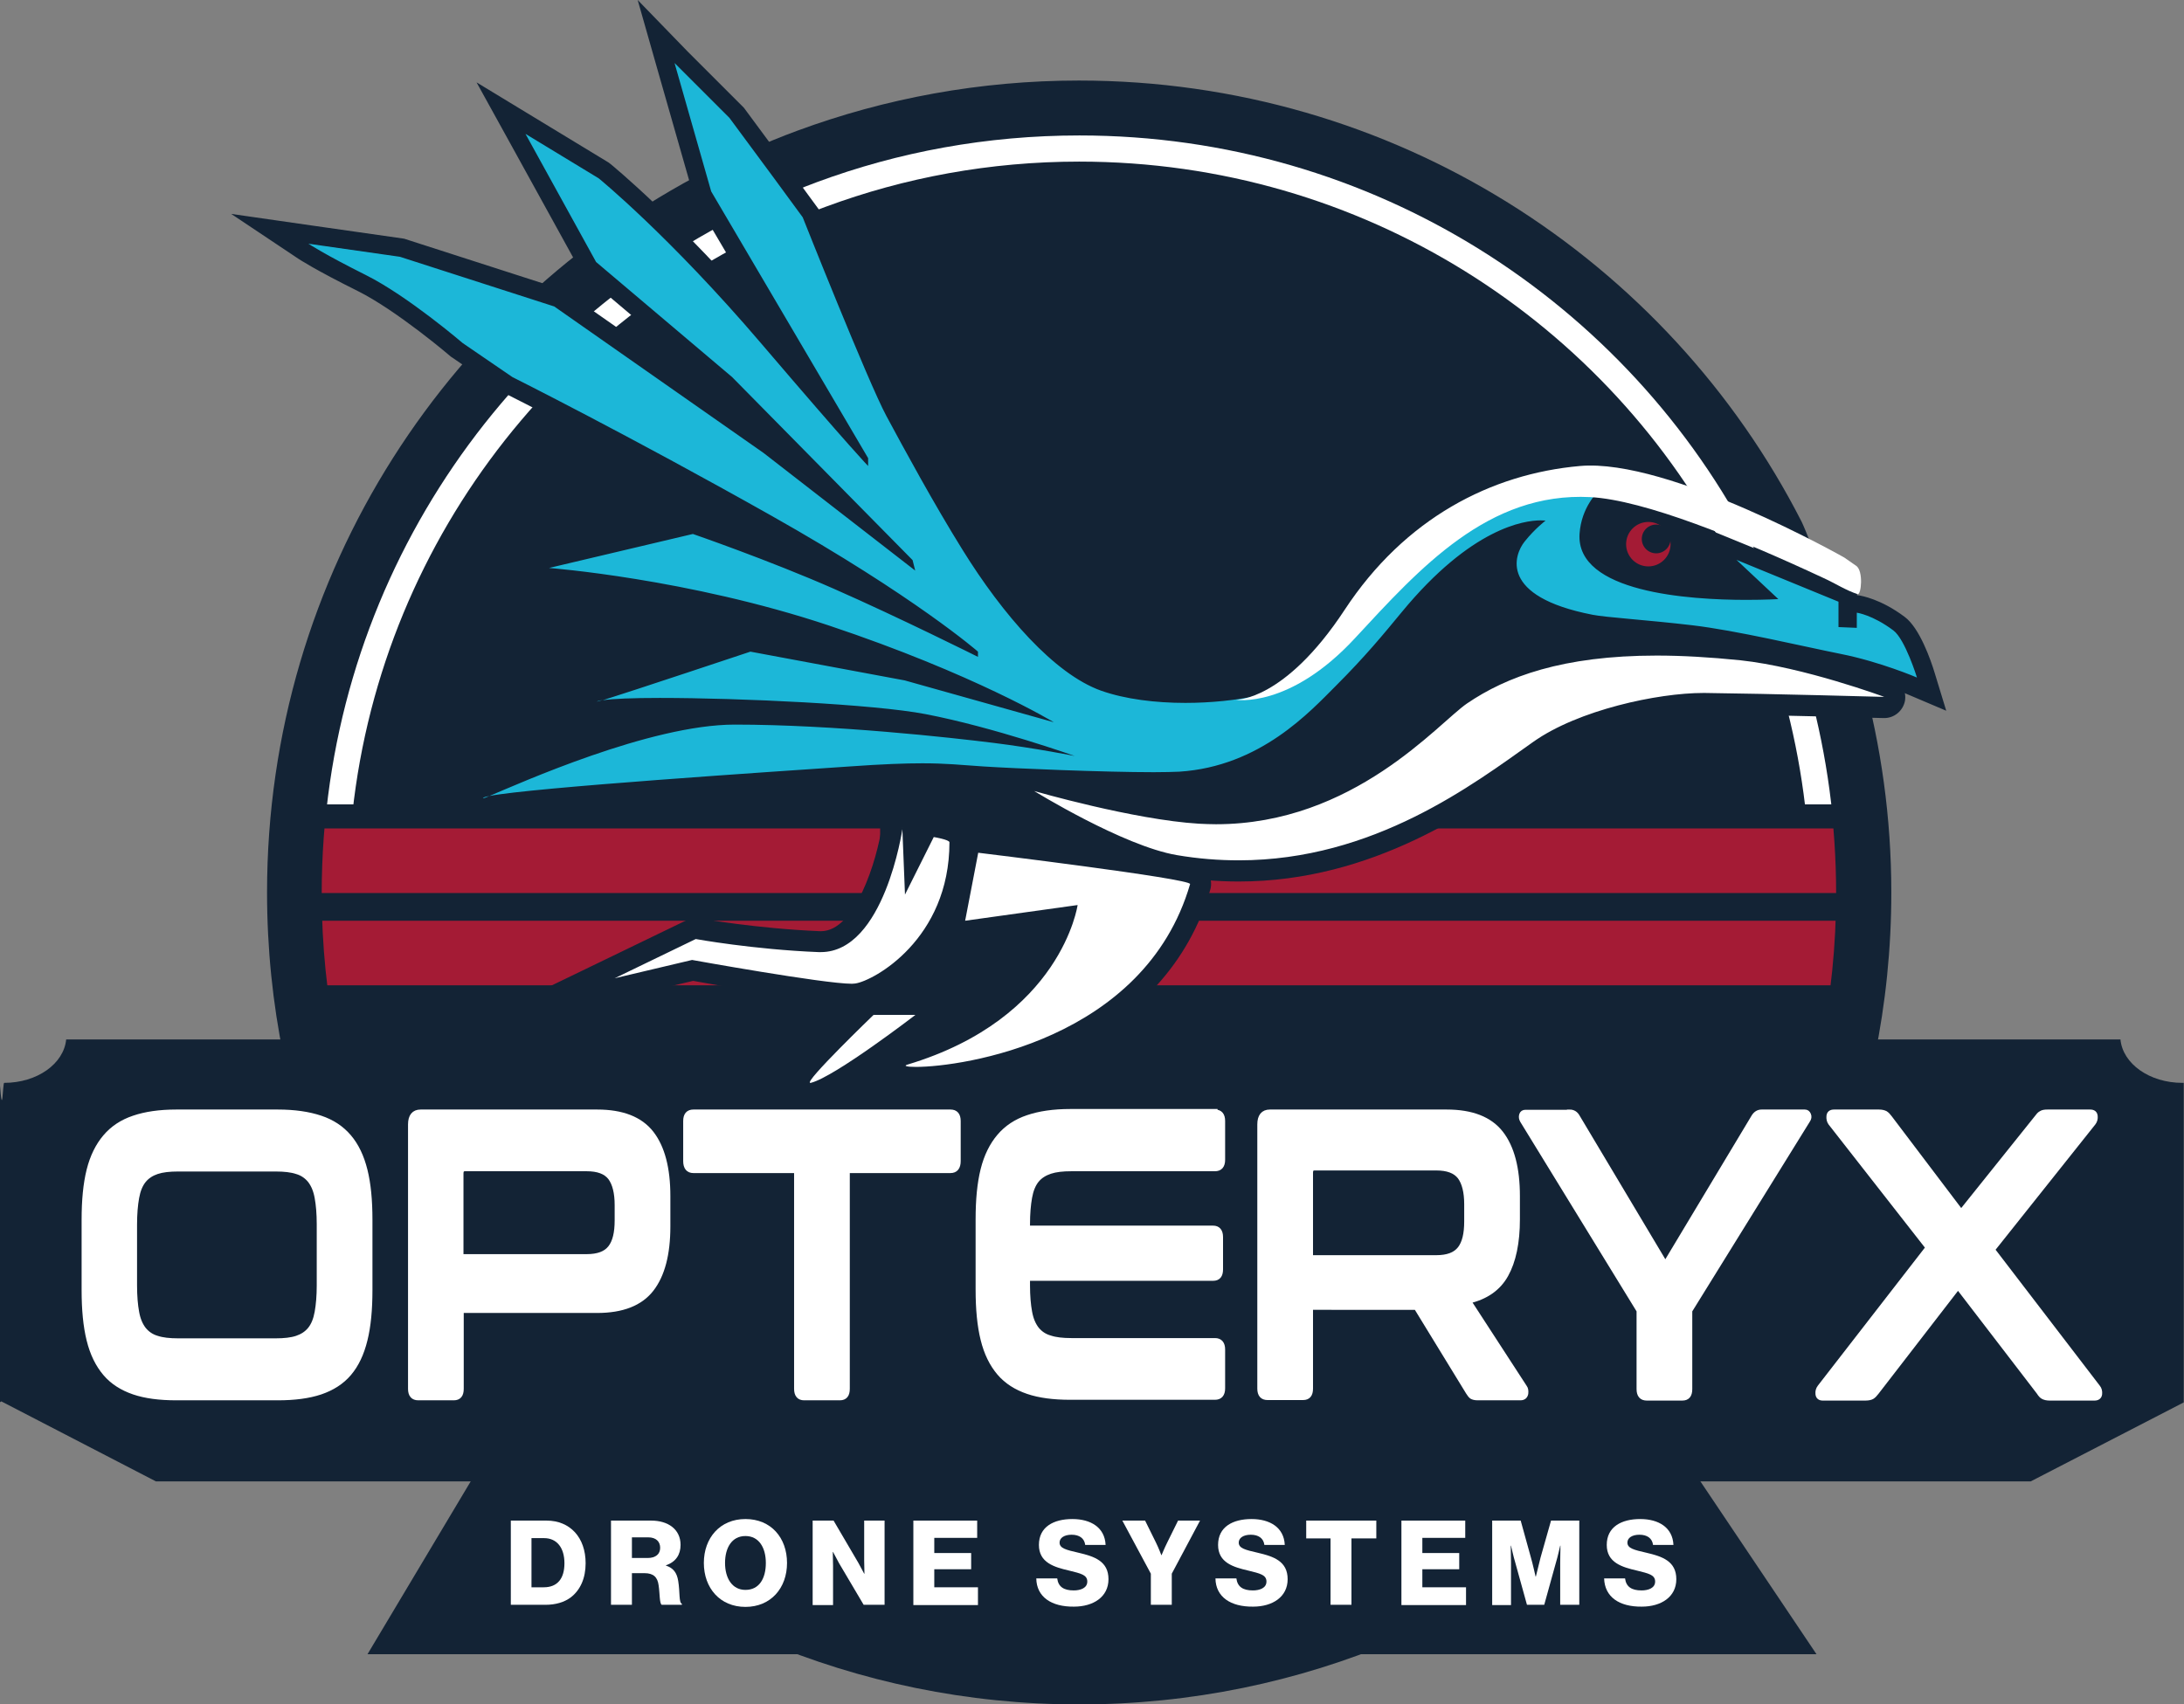 <?xml version="1.0" encoding="utf-8"?>
<!-- Generator: Adobe Illustrator 27.9.2, SVG Export Plug-In . SVG Version: 6.00 Build 0)  -->
<svg version="1.1" id="Layer_2" xmlns="http://www.w3.org/2000/svg" xmlns:xlink="http://www.w3.org/1999/xlink" x="0px" y="0px"
	 viewBox="0 0 835 651.8" style="enable-background:new 0 0 835 651.8;" xml:space="preserve">
<rect x="0" y="0" width="835" height="651.8" fill="#808080" stroke="none"/>
<style type="text/css">
	.st0{fill:#132335;}
	.st1{fill:#FFFFFF;}
	.st2{clip-path:url(#SVGID_00000024706611327726008500000012585151411884616891_);}
	.st3{fill:#A41B35;}
	.st4{display:none;}
	.st5{display:inline;}
	.st6{fill:#FFFFFF;stroke:#FFFFFF;stroke-width:2;stroke-miterlimit:10;}
	.st7{fill:#1CB7D8;}
</style>
<g id="BADGE">
	<g>
		<path class="st0" d="M723.1,341.3c0,171.5-139,310.5-310.5,310.5s-310.5-139-310.5-310.5c0-122.2,70.6-228,173.3-278.6
			c3.6-1.8,7.2-3.5,10.8-5.1c6.1-2.7,12.3-5.3,18.6-7.6c33.6-12.4,69.9-19.2,107.7-19.2c120.4,0,225.1,68.4,276.3,168.7
			c2.2,4.3,22,55.4,23.2,59.5C719.2,285.2,723.1,312.8,723.1,341.3z"/>
		<path class="st1" d="M702.1,341.3c0,159.9-129.6,289.5-289.5,289.5S123.1,501.2,123.1,341.3c0-114,65.9-212.6,161.6-259.8
			c3.3-1.6,6.7-3.2,10.1-4.7c5.7-2.5,11.5-4.9,17.4-7.1c31.3-11.6,65.1-17.9,100.5-17.9c112.2,0,209.8,63.7,257.6,157.3
			c2.1,4,20.6,51.6,21.6,55.4C698.5,289,702.1,314.8,702.1,341.3z"/>
		<path class="st0" d="M692.1,341.3c0,154.4-125.1,279.5-279.5,279.5S133.1,495.7,133.1,341.3c0-110,63.6-205.2,156-250.8
			c3.2-1.6,6.5-3.1,9.7-4.6c5.5-2.5,11.1-4.7,16.8-6.8c30.2-11.2,62.9-17.3,97-17.3c108.4,0,202.6,61.5,248.7,151.8
			c2,3.9,19.8,49.8,20.9,53.5C688.6,290.8,692.1,315.7,692.1,341.3z"/>
		<rect x="113.5" y="307.6" class="st0" width="599" height="107"/>
		<g>
			<defs>
				<path id="SVGID_1_" d="M702,341.6c0,159.9-129.6,289.5-289.5,289.5S123,501.4,123,341.6c0-114,65.9-212.6,161.6-259.8
					c3.3-1.6,6.7-3.2,10.1-4.7c5.7-2.5,11.5-4.9,17.4-7.1c31.3-11.6,65.1-17.9,100.5-17.9c112.2,0,209.8,63.7,257.6,157.3
					c2.1,4,20.6,51.6,21.6,55.4C698.4,289.2,702,315,702,341.6z"/>
			</defs>
			<clipPath id="SVGID_00000019637458992585278190000003744132460770409406_">
				<use xlink:href="#SVGID_1_"  style="overflow:visible;"/>
			</clipPath>
			<g style="clip-path:url(#SVGID_00000019637458992585278190000003744132460770409406_);">
				<rect x="115.6" y="316.8" class="st3" width="593.9" height="24.7"/>
				<g>
					<rect x="115.6" y="352.1" class="st3" width="593.9" height="24.7"/>
				</g>
			</g>
		</g>
	</g>
	<g id="title_00000146486212359405485810000011291278709445677717_">
		<g id="title">
			<path class="st0" d="M834.4,414.1c-12.6,0-22.8-7.3-23.7-16.6H25.3c-0.9,9.3-11.1,16.6-23.7,16.6c-0.6,0-0.6,14.9-1.7-0.1v122.3
				l0.6-0.4l59.1,30.6h716.8l58.5-30.2V414.1C834.8,414.1,834.6,414.1,834.4,414.1z"/>
			<g id="DRONE" class="st4">
				<g class="st5">
					<circle class="st3" cx="774.8" cy="429.3" r="17.5"/>
					<circle class="st0" cx="774.8" cy="429.3" r="12.9"/>
				</g>
				<g class="st5">
					<circle class="st3" cx="687.2" cy="517.2" r="17.5"/>
					<circle class="st0" cx="687.2" cy="517.2" r="12.9"/>
				</g>
				<g class="st5">
					<circle class="st3" cx="774.8" cy="517.2" r="17.5"/>
					<circle class="st0" cx="774.8" cy="517.2" r="12.9"/>
				</g>
				<g class="st5">
					<circle class="st3" cx="687.2" cy="429.3" r="17.5"/>
					<circle class="st0" cx="687.2" cy="429.3" r="12.9"/>
				</g>
				<g class="st5">
					<g>
						<g>
							<path class="st3" d="M776.6,521.8c-0.8,0-1.6-0.3-2.2-0.7l-39.2-28.1c-1.1-0.8-2.5-1.2-3.9-1.2c-1.4,0-2.7,0.4-3.9,1.2
								L688.1,521c-0.7,0.5-1.5,0.7-2.2,0.7c-1.4,0-2.8-0.8-3.5-2.2c-0.7-1.3-0.5-2.8,0.3-4l28.1-39.2c1.7-2.3,1.7-5.4,0-7.8
								l-28.1-39.2c-0.9-1.2-1-2.7-0.3-4c0.7-1.3,2-2.2,3.5-2.2c0.8,0,1.6,0.3,2.2,0.7l39.2,28.1c1.1,0.8,2.5,1.2,3.9,1.2
								c1.4,0,2.7-0.4,3.9-1.2l39.2-28.1c0.7-0.5,1.5-0.7,2.2-0.7c1.4,0,2.8,0.8,3.5,2.2c0.7,1.3,0.5,2.8-0.3,4l-28.1,39.2
								c-1.7,2.3-1.7,5.4,0,7.8l28.1,39.2c0.9,1.2,1,2.7,0.3,4C779.4,520.9,778,521.8,776.6,521.8z"/>
							<path class="st0" d="M776.6,424.3c2.1,0,3.8,2.5,2.3,4.5l-28.1,39.2c-1.9,2.7-1.9,6.2,0,8.9l28.1,39.2
								c1.5,2.1-0.2,4.5-2.3,4.5c-0.5,0-1.1-0.2-1.7-0.6l-39.2-28.1c-1.3-1-2.9-1.4-4.5-1.4c-1.6,0-3.1,0.5-4.5,1.4l-39.2,28.1
								c-0.5,0.4-1.1,0.6-1.7,0.6c-2.1,0-3.8-2.5-2.3-4.5l28.1-39.2c1.9-2.7,1.9-6.2,0-8.9l-28.1-39.2c-1.5-2.1,0.2-4.5,2.3-4.5
								c0.5,0,1.1,0.2,1.7,0.6l39.2,28.1c1.3,1,2.9,1.4,4.5,1.4c1.6,0,3.1-0.5,4.5-1.4l39.2-28.1
								C775.5,424.5,776.1,424.3,776.6,424.3 M776.6,422.3c-1,0-2,0.3-2.8,0.9l-39.2,28.1c-1,0.7-2.1,1.1-3.3,1.1s-2.3-0.4-3.3-1.1
								l-39.2-28.1c-0.9-0.6-1.8-0.9-2.8-0.9c-1.8,0-3.5,1.1-4.3,2.7c-0.8,1.6-0.7,3.5,0.4,5l28.1,39.2c1.4,2,1.4,4.6,0,6.6
								l-28.1,39.2c-1.1,1.5-1.2,3.4-0.4,5c0.8,1.6,2.5,2.7,4.3,2.7c1,0,2-0.3,2.8-0.9l39.2-28.1c1-0.7,2.1-1.1,3.3-1.1
								s2.3,0.4,3.3,1.1l39.2,28.1c0.9,0.6,1.8,0.9,2.8,0.9c1.8,0,3.5-1.1,4.3-2.7c0.8-1.6,0.7-3.5-0.4-5l-28.1-39.2
								c-1.4-2-1.4-4.6,0-6.6l28.1-39.2c1.1-1.5,1.2-3.4,0.4-5C780.1,423.4,778.4,422.3,776.6,422.3L776.6,422.3z"/>
						</g>
					</g>
				</g>
			</g>
			<g id="text-opteryx">
				<path class="st6" d="M106.2,425.3c6.4,0,11.8,0.8,16.3,2.3c4.5,1.5,8.1,3.9,10.9,7.2c2.8,3.3,4.8,7.5,6.1,12.7
					c1.3,5.2,1.9,11.5,1.9,19v26.8c0,7.5-0.6,13.9-1.9,19.1c-1.3,5.3-3.3,9.5-6.1,12.8c-2.8,3.3-6.5,5.6-10.9,7.1
					c-4.5,1.5-9.9,2.2-16.3,2.2H67.4c-6.4,0-11.8-0.7-16.2-2.2c-4.4-1.5-8.1-3.8-10.9-7.1c-2.8-3.3-4.9-7.5-6.2-12.8
					c-1.3-5.2-1.9-11.6-1.9-19.1v-26.8c0-7.5,0.6-13.8,1.9-19c1.3-5.2,3.4-9.4,6.2-12.7c2.8-3.3,6.4-5.7,10.9-7.2
					c4.4-1.5,9.8-2.3,16.2-2.3H106.2z M51.4,491.6c0,4.1,0.3,7.5,0.8,10.2c0.5,2.8,1.4,4.9,2.7,6.6c1.3,1.6,3,2.8,5.1,3.4
					c2.1,0.7,4.8,1,8.1,1h37.3c3.3,0,6-0.3,8.1-1c2.1-0.7,3.8-1.8,5.1-3.4c1.3-1.6,2.2-3.8,2.7-6.6c0.5-2.8,0.8-6.2,0.8-10.2v-23.4
					c0-4.1-0.3-7.5-0.8-10.2c-0.5-2.8-1.4-4.9-2.7-6.6c-1.3-1.6-3-2.8-5.1-3.4c-2.1-0.7-4.8-1-8.1-1H68.1c-3.3,0-6,0.3-8.1,1
					c-2.1,0.7-3.8,1.8-5.1,3.4c-1.3,1.6-2.2,3.8-2.7,6.6c-0.5,2.8-0.8,6.2-0.8,10.2V491.6z"/>
				<path class="st6" d="M228.3,425.3c9.6,0,16.5,2.7,20.7,8.1c4.2,5.4,6.3,13.4,6.3,24V469c0,10.6-2.1,18.6-6.3,24
					c-4.2,5.4-11.1,8.1-20.7,8.1h-52v30c0,2.3-0.9,3.4-2.8,3.4h-13.6c-1.9,0-2.9-1.1-2.9-3.4V430c0-3.1,1.3-4.7,3.8-4.7H228.3z
					 M176.2,480.6h48.1c4.3,0,7.3-1.1,9.1-3.4c1.8-2.3,2.6-5.8,2.6-10.5v-5.9c0-4.7-0.9-8.2-2.6-10.5c-1.8-2.3-4.8-3.4-9.1-3.4
					h-46.5c-1.1,0-1.6,0.6-1.6,1.9V480.6z"/>
				<path class="st6" d="M363.4,425.3c1.9,0,2.9,1.1,2.9,3.4V444c0,2.4-1,3.6-2.9,3.6h-39.5v83.5c0,2.3-0.9,3.4-2.8,3.4h-13.7
					c-1.8,0-2.8-1.1-2.8-3.4v-83.5h-39.5c-1.9,0-2.9-1.2-2.9-3.6v-15.3c0-2.3,1-3.4,2.9-3.4H363.4z"/>
				<path class="st6" d="M464.5,425.3c1.9,0,2.9,1.1,2.9,3.4v14.8c0,2.3-1,3.4-2.9,3.4h-54.9c-3.3,0-6,0.3-8.1,1
					c-2.1,0.7-3.9,1.8-5.2,3.4c-1.3,1.6-2.2,3.8-2.7,6.6c-0.5,2.8-0.8,6.2-0.8,10.2v1.6h71c1.8,0,2.8,1.1,2.8,3.4v12.3
					c0,2.3-0.9,3.4-2.8,3.4h-71v2.7c0,4.1,0.3,7.5,0.8,10.2c0.5,2.8,1.4,4.9,2.7,6.6c1.3,1.6,3,2.8,5.2,3.4c2.1,0.7,4.8,1,8.1,1
					h54.9c1.9,0,2.9,1.1,2.9,3.4v14.8c0,2.3-1,3.4-2.9,3.4h-55.3c-6.4,0-11.8-0.7-16.2-2.2c-4.4-1.5-8.1-3.8-10.9-7.1
					c-2.8-3.3-4.9-7.5-6.2-12.8c-1.3-5.2-1.9-11.6-1.9-19.1v-26.8c0-7.5,0.6-13.8,1.9-19c1.3-5.2,3.4-9.4,6.2-12.7
					c2.8-3.3,6.4-5.7,10.9-7.2c4.4-1.5,9.8-2.3,16.2-2.3H464.5z"/>
				<path class="st6" d="M553.1,425.3c9.6,0,16.5,2.7,20.7,8.1c4.2,5.4,6.3,13.4,6.3,24v8.9c0,8.9-1.5,16-4.4,21.2
					c-2.9,5.2-7.7,8.5-14.3,10l21.5,33.1c0.4,0.5,0.5,1.3,0.4,2.3c-0.2,1-0.8,1.6-2,1.6H565c-1.1,0-1.8-0.2-2.3-0.5
					c-0.4-0.3-0.8-0.8-1.3-1.6l-19.9-32.5H501v31.1c0,2.3-0.9,3.4-2.8,3.4h-13.6c-1.9,0-2.9-1.1-2.9-3.4V430c0-3.1,1.3-4.7,3.8-4.7
					H553.1z M501,481h48.1c4.3,0,7.3-1.1,9.1-3.4c1.8-2.3,2.6-5.8,2.6-10.5v-6.6c0-4.7-0.9-8.2-2.6-10.5c-1.8-2.3-4.8-3.4-9.1-3.4
					h-46.5c-1.1,0-1.6,0.6-1.6,1.9V481z"/>
				<path class="st6" d="M600.1,425.3c1.3,0,2.3,0.6,3,1.9l33.6,56.3l33.8-56.3c0.7-1.2,1.7-1.9,3-1.9H690c0.7,0,1.1,0.3,1.4,1
					c0.3,0.7,0.2,1.4-0.3,2.1L646,501.2v30c0,2.3-0.9,3.4-2.8,3.4h-13.6c-1.9,0-2.9-1.1-2.9-3.4v-30l-44.6-72.7
					c-0.4-0.7-0.5-1.4-0.3-2.1c0.2-0.7,0.7-1,1.4-1H600.1z"/>
				<path class="st6" d="M799.1,425.3c1.2,0,1.8,0.5,1.9,1.5c0.1,1-0.1,1.8-0.7,2.6l-38.6,48.5l40.3,52.6c0.6,0.7,0.8,1.6,0.7,2.6
					c-0.1,1-0.8,1.5-1.9,1.5h-17.2c-1,0-1.8-0.2-2.4-0.5c-0.6-0.3-1.1-0.9-1.6-1.7l-31-40.4l-31.2,40.4c-0.6,0.8-1.2,1.4-1.7,1.7
					c-0.5,0.3-1.4,0.5-2.5,0.5h-16.3c-1.1,0-1.7-0.5-1.8-1.5c-0.1-1,0.1-1.8,0.7-2.6l41.4-53.4l-37.3-47.7c-0.5-0.7-0.7-1.6-0.6-2.6
					c0.1-1,0.7-1.5,1.9-1.5h17.2c1,0,1.8,0.2,2.4,0.5c0.6,0.4,1.1,0.9,1.6,1.6l27.4,36.2l29-36.2c0.5-0.7,1-1.3,1.6-1.6
					c0.6-0.4,1.4-0.5,2.4-0.5H799.1z"/>
			</g>
		</g>
		<g id="sub">
			<polygon class="st0" points="649.5,565.6 180.5,565.6 140.5,632.6 694.5,632.6 			"/>
			<g>
				<path class="st1" d="M195.3,581.5H209c8.9,0,14.9,6.4,14.9,16.3c0,5.7-2,10.2-5.6,13c-2.5,1.9-5.8,2.9-9.8,2.9h-13.2V581.5z
					 M207.9,607c5.2,0,7.9-3.3,7.9-9.2c0-5.8-2.8-9.6-7.8-9.6h-4.8V607H207.9z"/>
				<path class="st1" d="M233.6,581.5H249c6.4,0,11.2,3.3,11.2,9.3c0,3.7-1.8,6.5-5.6,7.8v0.1c2.8,0.9,4.2,2.7,4.7,5.9
					c0.7,4.2,0.2,8.3,1.4,8.7v0.4H253c-0.9-0.5-0.7-4.3-1.2-7.5c-0.4-3-1.9-4.6-5.4-4.6h-4.8v12.1h-8V581.5z M247.6,595.8
					c3.1,0,4.8-1.5,4.8-3.9c0-2.3-1.5-4-4.6-4h-6.2v7.9H247.6z"/>
				<path class="st1" d="M269.1,597.7c0-9.6,6.2-16.8,15.9-16.8c9.8,0,15.9,7.2,15.9,16.8s-6.2,16.8-15.9,16.8
					C275.3,614.5,269.1,607.3,269.1,597.7z M292.8,597.7c0-5.8-2.6-10.3-7.8-10.3c-5.2,0-7.8,4.5-7.8,10.3s2.7,10.3,7.8,10.3
					C290.3,608,292.8,603.6,292.8,597.7z"/>
				<path class="st1" d="M310.7,581.5h8l9.5,16.2c0.5,0.9,2.2,4.1,2.2,4.1h0.1c0,0-0.1-3.9-0.1-5v-15.3h7.8v32.2h-8l-9.4-15.9
					c-0.5-0.9-2.3-4.3-2.3-4.3h-0.1c0,0,0.1,4.1,0.1,5.3v15h-7.8V581.5z"/>
				<path class="st1" d="M349.2,581.5h24.4v6.6h-16.4v5.8h14.1v6.2h-14.1v6.9h16.7v6.8h-24.7V581.5z"/>
				<path class="st1" d="M396.2,603.6h8c0.4,3.2,2.5,4.6,6.3,4.6c2.6,0,5.2-0.9,5.2-3.4c0-2.6-2.6-3.1-7-4.2
					c-5.6-1.3-11.5-3-11.5-9.8c0-6.9,5.6-9.9,12.8-9.9c7,0,12.4,3.2,12.7,9.9h-7.8c-0.3-2.5-2.2-3.9-5.2-3.9c-2.8,0-4.6,1.2-4.6,3
					c0,2.2,2.5,2.8,7.3,3.9c6,1.4,11.4,3.2,11.4,10.1c0,6.8-5.8,10.5-13.2,10.5C402,614.5,396.3,610.7,396.2,603.6z"/>
				<path class="st1" d="M440,601.8l-10.9-20.3h8.7l4.1,8.3c1.1,2.2,2.1,4.9,2.1,4.9h0.1c0,0,1.1-2.7,2.2-4.9l4.1-8.3h8.4L448,601.8
					v11.9h-8V601.8z"/>
				<path class="st1" d="M464.7,603.6h8c0.4,3.2,2.5,4.6,6.3,4.6c2.6,0,5.2-0.9,5.2-3.4c0-2.6-2.6-3.1-7-4.2
					c-5.6-1.3-11.5-3-11.5-9.8c0-6.9,5.6-9.9,12.8-9.9c7,0,12.4,3.2,12.7,9.9h-7.8c-0.3-2.5-2.2-3.9-5.2-3.9c-2.8,0-4.6,1.2-4.6,3
					c0,2.2,2.5,2.8,7.3,3.9c6,1.4,11.4,3.2,11.4,10.1c0,6.8-5.8,10.5-13.2,10.5C470.5,614.5,464.8,610.7,464.7,603.6z"/>
				<path class="st1" d="M508.8,588.3h-9.4v-6.8h26.8v6.8h-9.5v25.4h-8V588.3z"/>
				<path class="st1" d="M535.8,581.5h24.4v6.6h-16.4v5.8h14.1v6.2h-14.1v6.9h16.7v6.8h-24.7V581.5z"/>
				<path class="st1" d="M570.7,581.5h10.7l3.9,14.1c0.6,2,1.8,7.3,1.8,7.3h0.1c0,0,1.3-5.3,1.8-7.3l4-14.1h10.8v32.2h-7.3v-16.2
					c0-1.3,0.1-6.4,0.1-6.4h-0.1c0,0-1.1,4.8-1.5,6l-4.6,16.6h-6.6l-4.6-16.6c-0.4-1.2-1.5-6-1.5-6h-0.1c0,0,0.1,5.2,0.1,6.5v16.2
					h-7.2V581.5z"/>
				<path class="st1" d="M613.3,603.6h8c0.4,3.2,2.5,4.6,6.3,4.6c2.6,0,5.2-0.9,5.2-3.4c0-2.6-2.6-3.1-7-4.2
					c-5.6-1.3-11.5-3-11.5-9.8c0-6.9,5.6-9.9,12.8-9.9c7,0,12.4,3.2,12.7,9.9H632c-0.3-2.5-2.2-3.9-5.2-3.9c-2.8,0-4.6,1.2-4.6,3
					c0,2.2,2.5,2.8,7.3,3.9c6,1.4,11.4,3.2,11.4,10.1c0,6.8-5.8,10.5-13.2,10.5C619.1,614.5,613.5,610.7,613.3,603.6z"/>
			</g>
		</g>
	</g>
	<g id="bird">
		<g id="eye">
			<circle class="st3" cx="630.2" cy="208.1" r="8.5"/>
			<circle class="st0" cx="633.2" cy="206.1" r="5.5"/>
		</g>
		<rect x="336.5" y="272.6" class="st0" width="81" height="124"/>
		<g id="body">
			<path class="st7" d="M182.3,308.8l-0.8-2.4c-0.4-1.2-0.2-2.9,1.4-4.1c0.7-0.5,1.6-0.9,3.3-1.2c0.9-0.4,2.1-0.9,3.5-1.5
				c16.7-7.1,61-26,91.4-26c29.1,0,62.1,2.9,82.2,5.1c-3.3-0.8-6.7-1.5-9.9-2.1c-18.4-3.5-68.5-6.2-100.9-6.2
				c-10.3,0-17.8,0.3-21.1,0.8c-2.1,0.7-2.4,0.7-3,0.7h-2.9l-0.5-2.9c-0.3-1.9,0.6-3.3,2.9-4.2c0.5-0.2,1.1-0.4,1.9-0.5
				c10.9-3.4,55.8-18.4,56.2-18.6l0.9-0.3l60,11.2l22,6.2c-13.6-6.1-31.4-13.3-52.9-20.4c-52.9-17.6-105.6-21.8-106.2-21.8
				l-22.5-1.7l78-18.4l1,0.3c0.3,0.1,29.4,10.2,54.3,21.1c9.9,4.4,20.7,9.4,30.1,13.9c-12.8-9-31.7-21.2-57.2-35.6
				c-54.3-30.6-98.4-52.7-98.8-52.9l-0.2-0.1l-19.4-13.2l-0.1-0.1c-0.2-0.2-20.9-17.8-36.3-25.5c-16-8-22.1-12-22.4-12.2l-12.8-8.6
				l50.6,7.2l59.8,19.3l80.5,56.4l29,22.5l-45.4-46.1l-52.4-44.3l-33.6-61.1l39.4,23.9l0.2,0.2c0.3,0.2,27.6,22.7,62.5,63.4
				c9.4,11,16.7,19.5,22.4,26l-47.3-80.3L250.8,12l30.7,30.7L298.7,66L310,81.3l0.2,0.4c0.2,0.6,25,63,31.8,75.6
				c8,14.8,18.5,34,28.9,50.8c17.3,27.9,35.9,47.1,51.2,52.5c8.2,3,19,4.5,31.2,4.5c18.5,0,37.2-3.9,43.4-9c0.4-0.4,1-0.7,2-1.4
				c4.1-2.7,13.6-9,22.5-20.1c16.7-20.8,42.2-40,54.6-44.1c10.6-3.5,14.5-4.1,19.9-4.8c0.9-0.1,1.8-0.2,2.8-0.4c7.2-1,12.3-1,12.5-1
				h9l-6.6,6.1c0,0-5.3,5.1-5.9,13.7c-0.2,3.4,0.8,6.3,3.2,8.9c7.5,8.1,28.4,12.7,57.1,12.7c1.3,0,2.5,0,3.6,0l-23.7-22.2l58.8,24.1
				v8.7v-6.2l4,0.5c0.3,0,7,1,15.6,7.5c5.2,3.9,9.4,17.2,10.2,19.8l2.2,7.2l-6.9-3c-0.1-0.1-13.9-5.9-28.3-8.8
				c-4.1-0.8-9-1.9-14.1-3c-13.5-2.9-30.4-6.5-42.6-8c-8-0.9-16-1.7-22.4-2.3c-7.6-0.7-13-1.2-15.8-1.8c-17.4-3.4-27.9-9.4-31-17.8
				c-2.3-6.2,0-12.2,2.9-15.8c0.3-0.4,0.7-0.8,1-1.2c-9.1,2.5-24.2,10.2-42.6,32.6c-6.5,7.9-13.8,16.8-25.2,28.3
				c-0.6,0.6-1.2,1.2-1.8,1.8c-10.5,10.6-29.9,30.2-60.4,32.2c-2.3,0.1-5.6,0.2-10,0.2c-18.3,0-52.4-1.3-65.5-2.2
				c-1.8-0.1-3.5-0.2-5.1-0.4c-6.1-0.4-11-0.8-18-0.8c-7,0-15.7,0.4-27.4,1.1l-2.1,0.1c-29.4,2-118.6,7.9-134.9,11.1
				c-2,0.8-2.6,1-3.4,1H182.3z"/>
			<path class="st0" d="M257.9,24.1l21,21l17,23l11,15c0,0,25,63,32,76s18,33.3,29,51c15.6,25.2,35.2,47.6,53,54
				c9.3,3.3,20.9,4.7,32.3,4.7c19.5,0,38.7-4.1,45.7-9.7c1.7-1.4,13.9-8.2,25-22c16-20,41-39,53-43s15-4,22-5s12-1,12-1
				s-6.3,5.8-7,16c-1.5,22.5,42,25.3,63.8,25.3c7.3,0,12.2-0.3,12.2-0.3l-16-15l39,16v9.7l7,0.3v-5.8c0,0,6,0.8,14,6.8
				c4.5,3.4,9,18,9,18s-14-6-29-9s-40-9-57-11s-33-3-38-4c-36-7-30-23-26-28s8-8,8-8s-0.7-0.1-1.9-0.1c-6.2,0-26.5,2.8-53.1,35.1
				c-7,8.5-14,17-25,28c-10,10-29,31-60,33c-2.3,0.1-5.7,0.2-9.8,0.2c-18.9,0-52.9-1.4-65.2-2.2c-8.7-0.6-14.3-1.2-23.3-1.2
				c-6.6,0-15,0.3-27.7,1.2c-27.9,1.9-121.7,8.1-137.8,11.3c11.5-4.8,61.4-27.3,93.8-27.3c38,0,83,5,99,7s31,5,31,5s-31-11-57-16
				c-19.7-3.8-71-6.2-101.6-6.2c-10.3,0-18.3,0.3-21.9,0.9c10.6-3.3,56.5-18.6,56.5-18.6l59,11l57,16c0,0-30.3-18.4-86-37
				c-54-18-107-22-107-22l55-13c0,0,29,10,54,21s55,26,55,26v-2c0,0-24-21-79-52s-99-53-99-53l-19-13c0,0-21-18-37-26s-22-12-22-12
				l35,5l59,19l80,56l58,45l-1-4l-69-70l-52-44l-27-49l28,17c0,0,27,22,62,63s41,47,41,47v-3l-60-102L257.9,24.1 M230.4,267.7
				c-1.3,0.4-2.1,0.6-2.2,0.6c-0.1,0,0.2-0.1,0.7-0.3C229.3,267.9,229.8,267.8,230.4,267.7 M187.1,304.4c-1.4,0.6-2.2,0.9-2.4,0.9
				c-0.1,0,0-0.1,0.1-0.2C185.2,304.8,186,304.6,187.1,304.4 M243.8,0l7.4,26l14,49l0.2,0.9l0.5,0.8l27.2,46.2
				c-33.4-38.6-58.6-59.3-59.7-60.2l-0.4-0.3l-0.4-0.3l-28-17l-22.4-13.6l12.7,23l27,49l0.6,1.1l1,0.8l51.8,43.8l11.4,11.6
				l-70.6-49.4l-0.9-0.6l-1-0.3l-59-19l-0.6-0.2l-0.6-0.1l-35-5l-30.6-4.4L114,98.9c0.3,0.2,6.5,4.3,22.8,12.4
				c15,7.5,35.4,24.9,35.6,25.1l0.3,0.2l0.3,0.2l19,13l0.4,0.3l0.4,0.2c0.4,0.2,44.5,22.3,98.7,52.8c6.1,3.5,11.9,6.8,17.3,10
				c-21.1-8.6-41.3-15.6-41.5-15.7l-1.9-0.7l-2,0.5l-55,13l-44,10.4l45.1,3.4c0.5,0,52.8,4.2,105.3,21.7c3.1,1,6.2,2.1,9.1,3.1
				l-35.6-6.6l-1.8-0.3l-1.7,0.6c-0.5,0.2-44.8,14.9-56,18.5c-0.9,0.2-1.6,0.4-2.3,0.6c-5.7,2.1-5.3,6.7-5.1,8.1l1,5.8l5.9,0
				c1.1,0,1.8-0.2,3.8-0.8c1.9-0.3,7-0.7,20.3-0.7c0.1,0,0.3,0,0.4,0c-25.6,5.9-52.4,17.3-64.6,22.5c-1.2,0.5-2.3,1-3.1,1.3
				c-1.7,0.4-3.1,0.9-4.3,1.8c-3.1,2.3-3.4,5.8-2.6,8l1.6,4.8l5.1,0c1.4,0,2.5-0.4,4.4-1.1c11.2-2.1,56.3-5.8,134.1-10.9l2.1-0.1
				c11.7-0.8,20.3-1.1,27.2-1.1c6.9,0,11.7,0.3,17.7,0.8c1.6,0.1,3.3,0.2,5.1,0.4c13.2,0.9,47.3,2.2,65.7,2.2
				c4.4,0,7.9-0.1,10.2-0.2c31.9-2.1,51.9-22.3,62.7-33.2c0.6-0.6,1.2-1.2,1.8-1.8c11.5-11.5,18.9-20.6,25.5-28.5
				c12.8-15.6,23.9-23.7,32.2-28c-0.9,3.5-1,7.4,0.5,11.4c3.5,9.7,14.8,16.4,33.6,20c3,0.6,8.5,1.1,16.2,1.8
				c6.4,0.6,14.3,1.3,22.3,2.3c12.1,1.4,28.8,5,42.3,7.9c5.2,1.1,10,2.2,14.1,3c14.1,2.8,27.5,8.5,27.6,8.6l13.9,5.9l-4.4-14.4
				c-1.5-5-5.8-17.3-11.5-21.5c-9.2-6.9-16.5-8-17.3-8.2l-0.9-0.1v-1.8l-4.3-1.8l-39-16l-35.2-14.4l27.8,26l3.4,3.2
				c-24.7-0.5-42.9-4.8-49.3-11.5c-1.8-1.9-2.5-3.8-2.3-6.3c0.5-6.8,4.3-10.9,4.8-11.3l14-12.2l-18.8,0.1c-0.2,0-5.6,0-13,1.1
				c-1,0.1-1.9,0.3-2.7,0.4c-5.4,0.7-9.6,1.3-20.5,4.9c-12.9,4.3-39.2,24-56.3,45.3c-8.5,10.6-17.7,16.7-21.7,19.3
				c-1.1,0.7-1.7,1.1-2.3,1.6c-4.9,4-21.7,8.2-41.2,8.2c-11.7,0-22.1-1.5-30-4.3c-14.3-5.2-32.8-24.3-49.4-51.1
				c-10.4-16.8-20.8-35.9-28.8-50.6c-6.7-12.5-31.4-74.6-31.7-75.3l-0.3-0.8l-0.5-0.7l-11-15l-17-23l-0.3-0.4l-0.4-0.4l-21-21
				L243.8,0L243.8,0z"/>
		</g>
		<g id="chest">
			<path class="st1" d="M473.6,333.1c-8.1,0-16.2-0.7-24.4-2.1c-21-3.6-54.5-24.2-55.9-25c-1.7-1.1-2.4-3.2-1.6-5
				c0.7-1.5,2.1-2.4,3.7-2.4c0.4,0,0.7,0.1,1.1,0.2c0.4,0.1,37.9,10.9,62.1,12.3c2.1,0.1,4.2,0.2,6.3,0.2
				c41.8,0,70.2-25.1,85.4-38.6c3.4-3,6.2-5.4,8.3-6.9c19-13,42.7-19,74.7-19c10,0,20.9,0.6,32.4,1.9c24.4,2.6,54.7,13.8,56,14.2
				c1.8,0.7,2.9,2.6,2.5,4.5c-0.4,1.9-2,3.2-3.9,3.2c0,0-0.1,0-0.1,0c-0.4,0-43.3-1.2-68.4-1.5l-0.7,0c-17.9,0-47,6.9-62.7,18
				c-1.3,0.9-2.6,1.8-3.9,2.8C561.8,306,523.7,333.1,473.6,333.1z"/>
			<path class="st0" d="M633.4,250.7c9.6,0,20.2,0.6,32,1.8c24.2,2.6,55,14,55,14s-43.1-1.2-68.5-1.5c-0.2,0-0.5,0-0.7,0
				c-17.4,0-47.8,6.5-65,18.7c-22.9,16.2-60.9,45.3-112.6,45.3c-7.6,0-15.5-0.6-23.7-2c-20.5-3.5-54.5-24.5-54.5-24.5s38,11,63,12.5
				c2.2,0.1,4.4,0.2,6.5,0.2c52.7,0,85-38.7,96-46.2C575.9,258.8,597.4,250.7,633.4,250.7 M633.4,242.7c-32.4,0-57.6,6.5-77,19.7
				c-2.4,1.6-5.2,4.1-8.7,7.2c-14.9,13.1-42.5,37.6-82.8,37.6c-2,0-4-0.1-6.1-0.2c-23.8-1.4-60.9-12.1-61.2-12.2
				c-0.7-0.2-1.5-0.3-2.2-0.3c-3.1,0-6,1.8-7.3,4.8c-1.6,3.7-0.3,7.9,3.1,10.1c1.4,0.9,35.6,21.9,57.4,25.6c8.3,1.4,16.8,2.1,25,2.1
				c51.4,0,90.1-27.6,113.3-44c1.3-1,2.6-1.9,3.9-2.8c15.1-10.6,43.1-17.2,60.4-17.2c0.2,0,0.4,0,0.6,0c25,0.3,67.9,1.5,68.4,1.5
				c0.1,0,0.2,0,0.2,0c3.8,0,7.1-2.7,7.9-6.5c0.7-3.8-1.4-7.7-5.1-9c-1.3-0.5-32-11.8-56.9-14.5
				C654.6,243.3,643.5,242.7,633.4,242.7L633.4,242.7z"/>
		</g>
		<g>
			<path class="st1" d="M350.2,412c-2.9,0-7.3,0-7.9-3.9c-0.1-0.6-0.3-3.7,3.5-4.8c29.1-8.7,44.4-23.9,52.2-35.2
				c4.7-6.8,7.3-13,8.6-17.2l-42.6,5.9l6.8-35.2l3.7,0.4c0.2,0,20.1,2.4,40,5.1c41.9,5.6,42.6,6.6,43.9,8.6l1,1.5l-0.5,1.9
				c-7.7,26.4-26.5,47.1-54.5,59.9C382.1,409.3,359.9,412,350.2,412C350.2,412,350.2,412,350.2,412z"/>
			<path class="st0" d="M374,326.1c0,0,81.6,9.9,81,12c-17.4,59.8-87.3,69.9-104.8,69.9c-3.6,0-4.9-0.4-3.2-0.9
				c58.9-17.7,65-61,65-61l-43,6L374,326.1 M367.6,317.2l-1.4,7.3l-5,26l-2.1,11l11.1-1.5l30.3-4.2c-1.4,3.1-3.3,6.7-6,10.4
				c-10.8,15.4-27.5,26.6-49.8,33.3c-5.1,1.5-6.8,5.7-6.3,9.2c0.2,1.5,1.4,6.3,7.9,7.1c1.1,0.1,2.4,0.2,4,0.2
				c9.9,0,32.9-2.8,55.7-13.3c29.1-13.3,48.7-34.9,56.7-62.4c0.7-2.3,0.3-4.7-1-6.7c-2.3-3.4-5.1-4.2-18.7-6.3
				c-6.8-1.1-16.3-2.4-28-4c-19.9-2.7-39.8-5.1-40-5.1L367.6,317.2L367.6,317.2z"/>
		</g>
		<g>
			<path class="st1" d="M309.8,418.1c-1.7,0-3.3-1-3.9-2.6c-1.1-2.8-1.7-4.2,25.3-30.3l1.2-1.1h29.4l-9.3,7.2
				c-3.2,2.5-31.7,24.3-41.5,26.7C310.6,418,310.2,418.1,309.8,418.1z"/>
			<path class="st0" d="M350,388.1c0,0-30.8,23.7-40,26c-0.1,0-0.1,0-0.2,0c-2.8,0,24.2-26,24.2-26H350 M373.5,380.1H350h-16h-3.2
				l-2.3,2.2c-0.1,0.1-6.4,6.2-12.6,12.4c-3.7,3.7-6.6,6.8-8.7,9.1c-3.5,3.9-7.1,7.9-5,13.1c1.3,3.1,4.2,5.1,7.6,5.1
				c0.7,0,1.4-0.1,2.1-0.3c10-2.5,35.4-21.6,42.9-27.4L373.5,380.1L373.5,380.1z"/>
		</g>
		<g>
			<path class="st1" d="M265.4,354.9l1.3,0.2c0.2,0,22,4,46.4,4.9c0.2,0,0.4,0,0.6,0c17.1,0,25.5-31.5,27.3-43.6l8,0.4l0.4,9.5
				l5.4-10.7l2.9,0.5c4.7,0.8,9.3,1.9,9.3,5.9c0,39.2-31.1,56.8-39.4,58c-0.5,0.1-1.1,0.1-1.9,0.1c-10.4,0-54.2-7.8-61-9l-64.5,15.3
				L265.4,354.9z"/>
			<path class="st0" d="M345,317.1l1,25l11-22c0,0,6,1,6,2c0,37.1-29,53-36,54c-0.3,0-0.8,0.1-1.3,0.1c-10.8,0-61.1-9.1-61.1-9.1
				l-29.6,7l31-15c0,0,22,4,47,5c0.3,0,0.5,0,0.8,0C338.1,364.1,345,317.1,345,317.1 M352.5,311.2l-2.6,5.3l0,0.1l-12.6-0.7l-0.1,0
				c-1.9,13.1-10.2,40.2-23.3,40.2c-0.1,0-0.3,0-0.4,0c-24.1-1-45.7-4.8-45.9-4.9l-2.6-0.5l-2.3,1.1l-31,15l-66,31.9l71.3-17l28-6.6
				c9.8,1.8,50.4,8.9,60.9,8.9c0.9,0,1.7,0,2.4-0.2c6-0.9,16.7-6.6,25.4-16c8-8.6,17.5-23.6,17.5-46c0-4.6-3-7.6-9.1-9.1
				c-1.8-0.4-3.4-0.7-3.6-0.8L352.5,311.2L352.5,311.2z"/>
		</g>
	</g>
</g>
<path class="st1" d="M472.5,267.6c0,0,20.5,3.5,45.5-23.5s51-56,90-54c20.6,1.1,57,15.9,89.3,31c4.4,2,8.5,4.7,12.9,6.1
	c1.4,0.4,2.3-8.8-0.5-10.8c-2.9-2-4.6-3.2-4.6-3.2s-67-38-101-35s-67,20-90,55S472.5,267.6,472.5,267.6z"/>
</svg>
